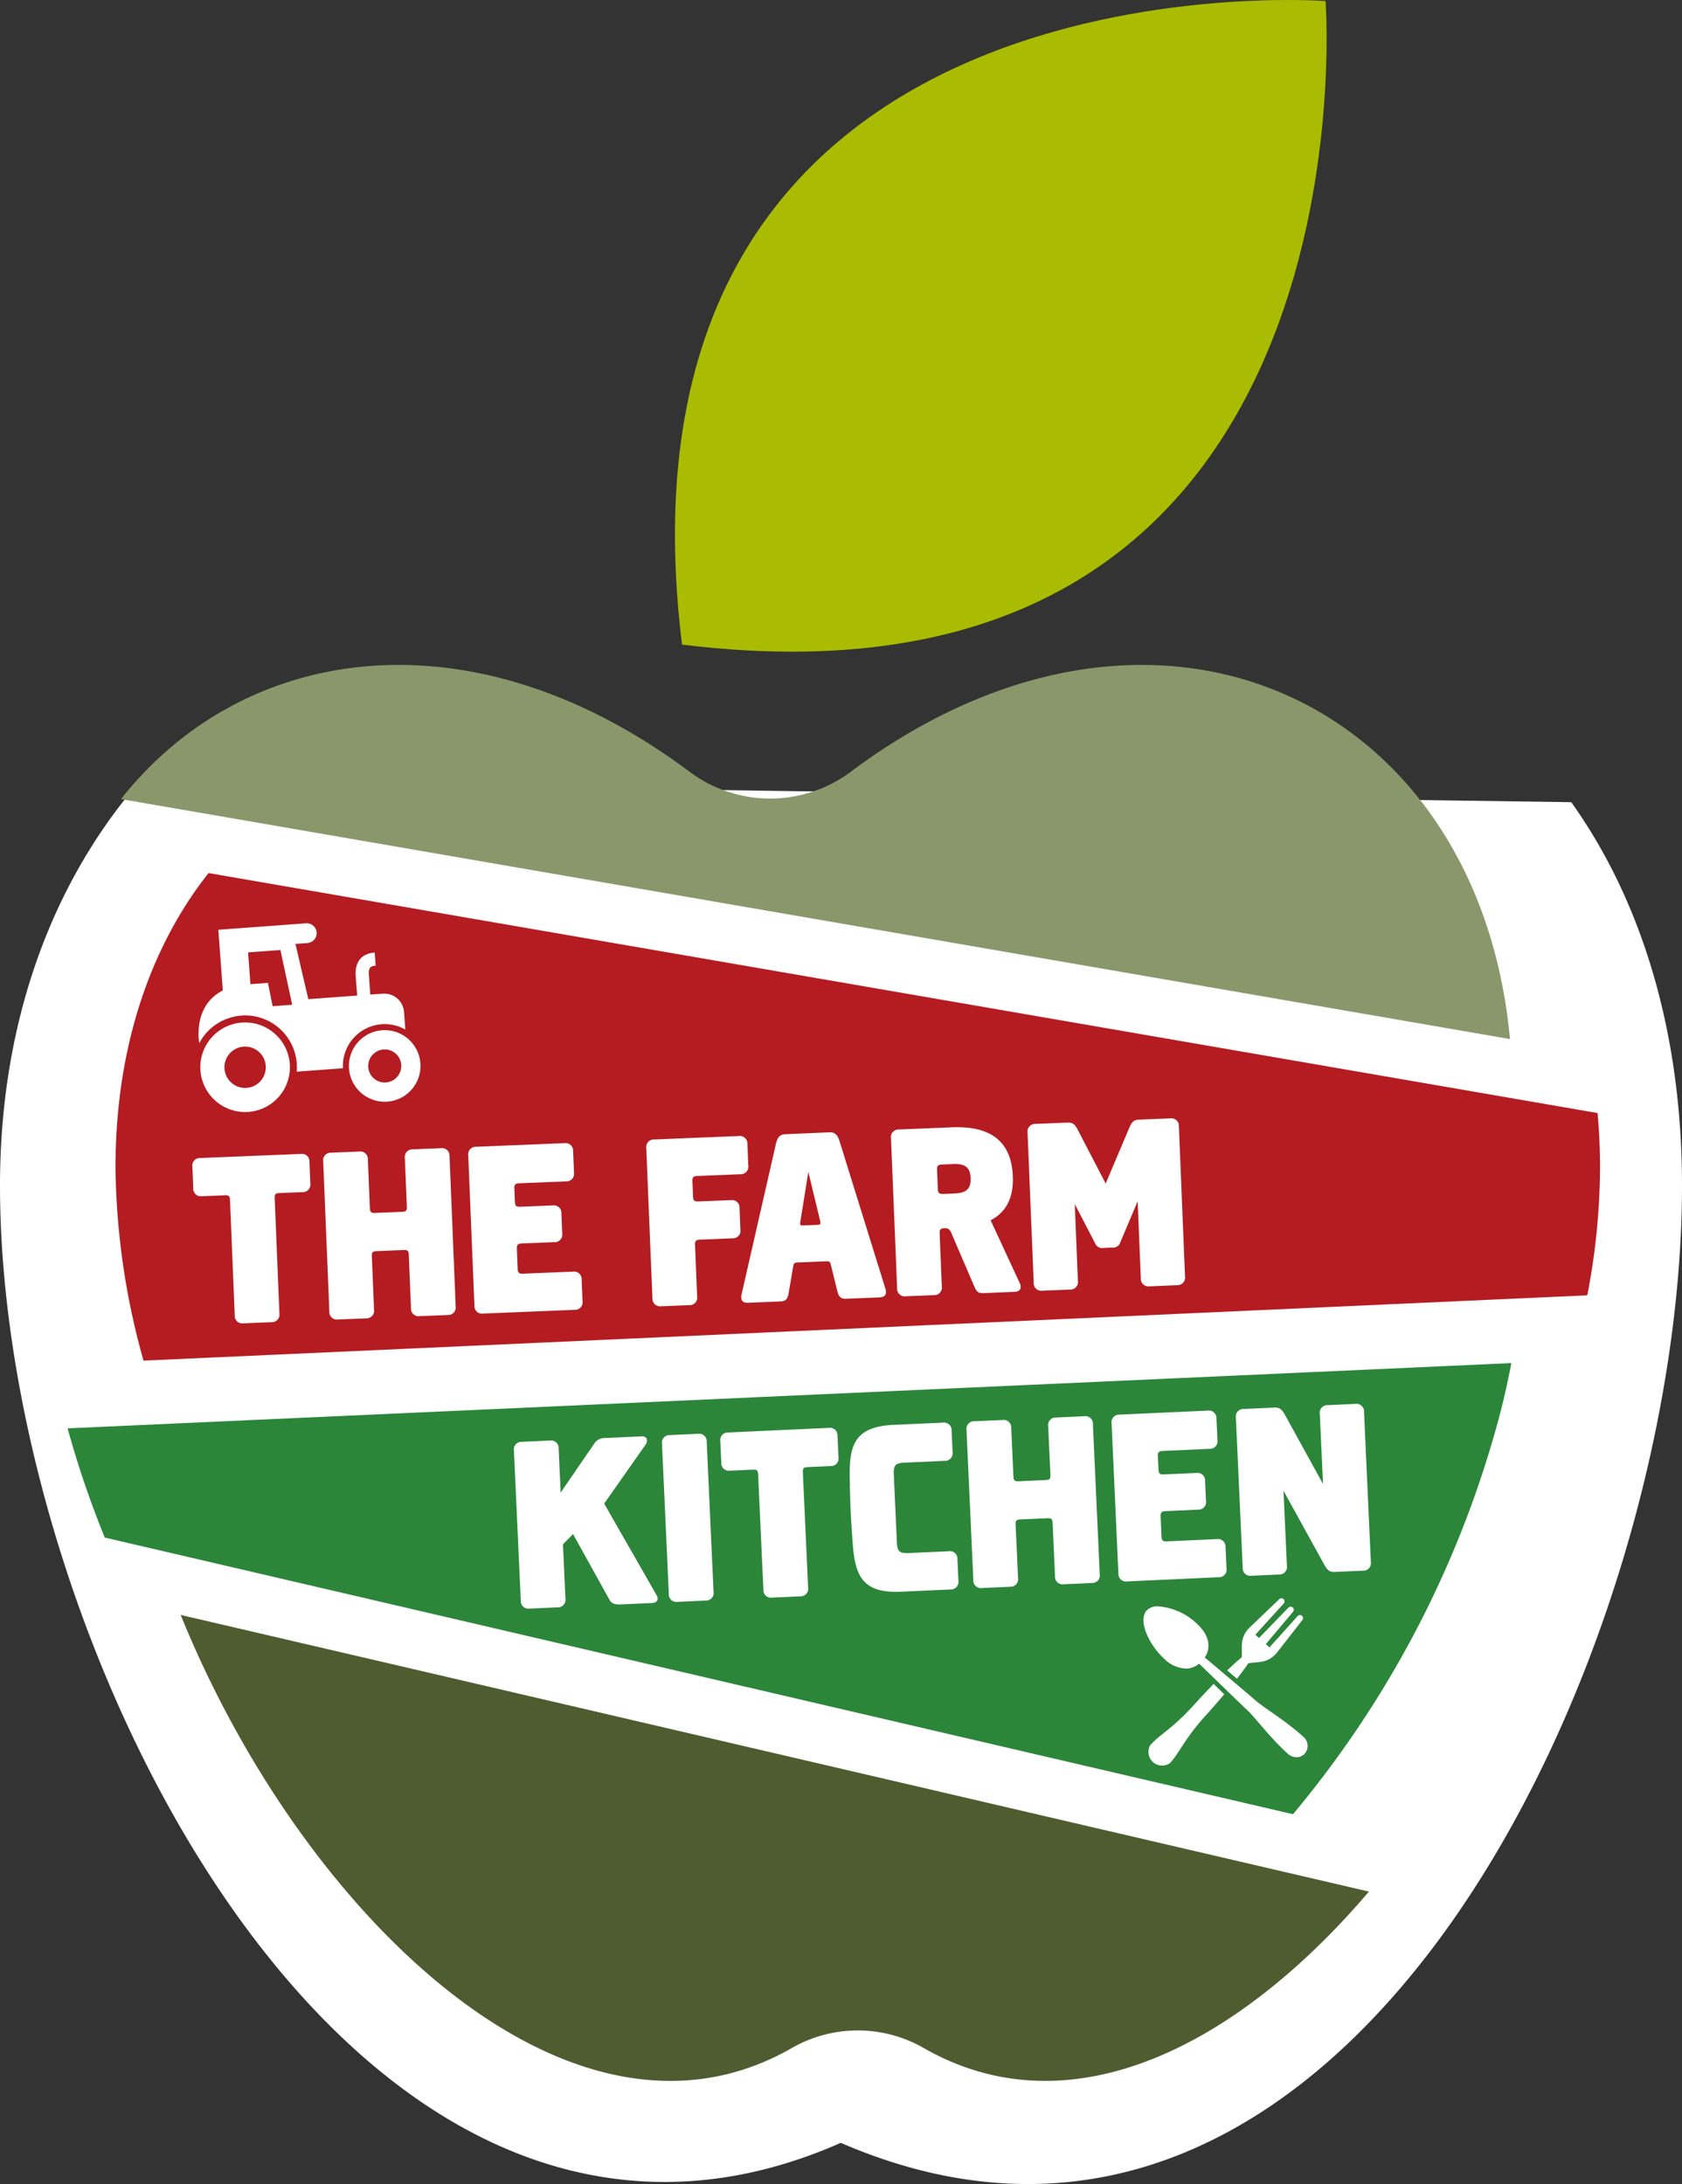 <?xml version="1.0" encoding="UTF-8"?> <svg xmlns="http://www.w3.org/2000/svg" xmlns:xlink="http://www.w3.org/1999/xlink" viewBox="0 0 192.136 249.473"><rect x="0" y="0" width="192.136" height="249.473" fill="#333333" stroke="none"/><defs><style>.cls-1{fill:none;}.cls-2{clip-path:url(#clip-path);}.cls-3{clip-path:url(#clip-path-2);}.cls-4{fill:#fff;}.cls-5{fill:#4f5c30;}.cls-5,.cls-6,.cls-7,.cls-8,.cls-9{fill-rule:evenodd;}.cls-6{fill:#2b863a;}.cls-7{fill:#b41c21;}.cls-8{fill:#8a976b;}.cls-9{fill:#a9bc02;}</style><clipPath id="clip-path" transform="translate(-4.492)"><polygon class="cls-1" points="209.079 254.771 0 254.771 0 89.015 92.481 90.33 209.079 91.987 209.079 254.771"></polygon></clipPath><clipPath id="clip-path-2" transform="translate(-4.492)"><rect class="cls-1" x="4.492" y="0.137" width="194.606" height="249.339"></rect></clipPath></defs><title>logo</title><g id="Layer_2" data-name="Layer 2"><g id="Layer_1-2" data-name="Layer 1"><g class="cls-2"><g class="cls-3"><path class="cls-4" d="M106,76.7a195.889,195.889,0,0,1,19.6-27.172c7.243-8.319,21.431-19,21.431-19,2.135-1.618,1.9-3.85-.523-4.993l-17.131-8a6.312,6.312,0,0,0-7.34,1.83s-12.662,18.2-27.58,56.892C48.321,55.387,4.492,84.608,4.492,135.425c0,53.066,40.837,133.693,96.044,109.343,58.175,25.159,96.092-56.277,96.092-109.343C196.628,84.158,157.215,54.1,106,76.7Z" transform="translate(-4.492)"></path></g><path class="cls-4" d="M95.665,59.522a5.953,5.953,0,0,0,5.248-5.248s1.715-20.762-12.753-35.23C73.644,4.552,52.93,6.285,52.93,6.285a5.918,5.918,0,0,0-5.23,5.231S45.943,32.3,60.435,46.763C74.9,61.231,95.665,59.522,95.665,59.522Z" transform="translate(-4.492)"></path></g><path class="cls-5" d="M160.865,216.068,25.13,184.468c13.834,34.1,44.43,63.868,69.682,49.545a15.151,15.151,0,0,1,15.33,0C126.847,243.481,145.88,233.666,160.865,216.068Z" transform="translate(-4.492)"></path><path class="cls-6" d="M152.191,207.23,16.459,175.63a111.065,111.065,0,0,1-4.245-12.476L177.136,155.7c-.358,1.883-.78,3.784-1.267,5.68A118.21,118.21,0,0,1,152.191,207.23Z" transform="translate(-4.492)"></path><path class="cls-7" d="M185.808,147.96,20.885,155.419a84.325,84.325,0,0,1-3.2-22.042c0-13.773,4-25.265,10.629-33.651l158.668,27.413q.28,3.033.282,6.238A77.851,77.851,0,0,1,185.808,147.96Z" transform="translate(-4.492)"></path><path class="cls-8" d="M176.978,118.688,18.31,91.275c14.115-17.863,40.165-21.611,64.873-3.182a15.377,15.377,0,0,0,18.575,0C136.269,62.36,173.385,79.869,176.978,118.688Z" transform="translate(-4.492)"></path><path class="cls-9" d="M155.911.12S72.558-6.248,82.4,73.631C162.277,83.47,155.911.12,155.911.12Z" transform="translate(-4.492)"></path><path class="cls-4" d="M64.966,183.744a.866.866,0,0,1-.985-.927L63.2,165.706a.865.865,0,0,1,.9-1.013l3.223-.146a.865.865,0,0,1,.985.926l.228,5.019,3.806-5.545a1.388,1.388,0,0,1,1.283-.687l4.192-.191c.628-.029.71.539.415.953l-4.724,6.731L79.5,182.224c.249.447.1.854-.531.882l-3.537.161c-.627.029-1.058-.037-1.34-.567l-4.141-7.471L68.8,176.4l.282,6.188a.866.866,0,0,1-.9,1.013Z" transform="translate(-4.492)"></path><path class="cls-4" d="M81.876,182.974a.865.865,0,0,1-.985-.927l-.778-17.111a.866.866,0,0,1,.9-1.013l3.223-.146a.866.866,0,0,1,.985.927L86,181.815a.867.867,0,0,1-.9,1.013Z" transform="translate(-4.492)"></path><path class="cls-4" d="M99.175,163.1a.857.857,0,0,1,.984.9l.112,2.452a.866.866,0,0,1-.9,1.013l-2.624.119c-.456.021-.565.14-.545.6l.6,13.147a.865.865,0,0,1-.9,1.012l-3.222.147a.867.867,0,0,1-.986-.928l-.6-13.146c-.02-.457-.139-.565-.6-.545l-2.624.12a.865.865,0,0,1-.984-.928l-.113-2.452a.859.859,0,0,1,.9-.984Z" transform="translate(-4.492)"></path><path class="cls-4" d="M106.944,176.232c.045,1,.341,1.213,1.339,1.168l4.563-.207a.866.866,0,0,1,1.013.9l.111,2.452a.873.873,0,0,1-.925,1.014l-5.647.257c-4.078.185-5.044-1.571-5.405-4.5-.083-.568-.281-3.645-.333-4.786s-.135-4.223-.1-4.8c.094-2.948.9-4.785,4.975-4.971l5.647-.256a.873.873,0,0,1,1.013.926l.111,2.451a.866.866,0,0,1-.926.987l-4.563.207c-1,.045-1.273.286-1.228,1.284Z" transform="translate(-4.492)"></path><path class="cls-4" d="M124.228,162.929a.865.865,0,0,1,.9-1.013l3.223-.146a.865.865,0,0,1,.985.927l.779,17.111a.867.867,0,0,1-.9,1.013l-3.222.146a.865.865,0,0,1-.985-.927l-.277-6.075c-.02-.456-.14-.565-.6-.544l-3.08.14c-.456.021-.565.141-.545.6l.277,6.074a.866.866,0,0,1-.9,1.013l-3.223.146a.865.865,0,0,1-.985-.926l-.778-17.111a.865.865,0,0,1,.9-1.013l3.223-.146a.865.865,0,0,1,.985.926l.251,5.533c.021.456.141.565.6.544l3.081-.14c.456-.021.565-.14.544-.6Z" transform="translate(-4.492)"></path><path class="cls-4" d="M144.486,176.724l.112,2.453a.857.857,0,0,1-.9.984l-10.466.477a.857.857,0,0,1-.984-.9L131.47,162.6a.865.865,0,0,1,.9-1.013l10.067-.458a.874.874,0,0,1,1.015.926l.111,2.452a.866.866,0,0,1-.927.986l-5.333.242c-.428.02-.564.168-.545.6l.071,1.539c.021.457.168.564.6.545l3.736-.17a.865.865,0,0,1,.985.927l.1,2.281a.857.857,0,0,1-.9.984l-3.735.17c-.428.019-.564.169-.544.6l.1,2.31c.02.456.167.564.595.544l5.733-.26A.865.865,0,0,1,144.486,176.724Z" transform="translate(-4.492)"></path><path class="cls-4" d="M156.988,179.557c-.6.027-.865-.161-1.271-.914l-4.609-8.364.389,8.556a.866.866,0,0,1-.9,1.013l-3.165.144a.866.866,0,0,1-.985-.928l-.778-17.111a.865.865,0,0,1,.9-1.012l3.479-.158c.6-.028.864.161,1.271.914l4.3,7.806-.363-7.985a.865.865,0,0,1,.9-1.013l3.165-.144a.866.866,0,0,1,.986.927l.778,17.111a.867.867,0,0,1-.9,1.013Z" transform="translate(-4.492)"></path><path class="cls-4" d="M38.864,131.809a.855.855,0,0,1,.979.9l.1,2.453a.867.867,0,0,1-.9,1.009l-2.624.107c-.457.018-.567.137-.548.593l.538,13.15a.867.867,0,0,1-.9,1.009l-3.223.131a.865.865,0,0,1-.981-.931l-.538-13.149c-.019-.457-.136-.566-.593-.548l-2.624.108a.866.866,0,0,1-.981-.932l-.1-2.453a.858.858,0,0,1,.9-.98Z" transform="translate(-4.492)"></path><path class="cls-4" d="M50.739,132.295a.866.866,0,0,1,.9-1.009l3.223-.132a.866.866,0,0,1,.981.932l.7,17.114a.865.865,0,0,1-.9,1.008l-3.224.132a.866.866,0,0,1-.98-.931l-.249-6.076c-.018-.456-.137-.565-.594-.547l-3.08.126c-.456.019-.566.138-.547.594l.249,6.076a.867.867,0,0,1-.9,1.008l-3.224.132a.867.867,0,0,1-.981-.932l-.7-17.114a.864.864,0,0,1,.9-1.008l3.223-.132a.865.865,0,0,1,.981.931L46.744,138c.019.456.138.565.594.547l3.08-.126c.457-.019.566-.137.548-.594Z" transform="translate(-4.492)"></path><path class="cls-4" d="M70.935,146.183l.1,2.453a.857.857,0,0,1-.9.98l-10.468.428a.857.857,0,0,1-.98-.9L57.982,132a.867.867,0,0,1,.9-1.009l10.07-.411a.873.873,0,0,1,1.009.93l.1,2.453a.865.865,0,0,1-.931.981l-5.334.218c-.428.017-.565.165-.547.593l.063,1.54c.018.457.166.565.593.548l3.737-.153a.866.866,0,0,1,.981.932l.093,2.281a.856.856,0,0,1-.9.98l-3.736.153c-.428.017-.565.166-.547.593l.094,2.311c.019.456.166.565.594.547l5.733-.234A.867.867,0,0,1,70.935,146.183Z" transform="translate(-4.492)"></path><path class="cls-4" d="M83.222,149.081,80,149.213a.878.878,0,0,1-.981-.931l-.7-17.115a.866.866,0,0,1,.9-1.008l9.641-.394a.874.874,0,0,1,1.01.93l.1,2.424a.874.874,0,0,1-.93,1.01l-4.907.2c-.427.017-.565.137-.547.593l.073,1.768c.017.429.166.565.593.548l3.737-.153a.858.858,0,0,1,.98.9l.1,2.482a.856.856,0,0,1-.9.979l-3.736.153c-.428.017-.565.166-.547.594l.241,5.9A.857.857,0,0,1,83.222,149.081Z" transform="translate(-4.492)"></path><path class="cls-4" d="M99.272,129.339c.6-.024.9.335,1.095.927l5.263,16.928c.2.592-.018.972-.616,1l-3.908.159c-.627.026-.841-.309-.981-.931l-.686-2.8c-.1-.453-.137-.566-.594-.547l-3.224.132c-.456.018-.479.134-.547.593l-.483,2.849c-.116.662-.275.983-.9,1.009l-3.793.155c-.6.024-.842-.338-.7-.944l3.949-17.3c.147-.606.417-.988,1.015-1.013Zm-1.283,10.567c.228-.01.25-.182.214-.352l-1.375-5.686-.934,5.809c-.021.172.013.314.241.305Z" transform="translate(-4.492)"></path><path class="cls-4" d="M111.828,140.884l.247,6.046a.866.866,0,0,1-.9,1.009l-3.223.131a.865.865,0,0,1-.981-.931l-.7-17.114a.867.867,0,0,1,.9-1.009l6.019-.246c4.078-.167,6.823,1.264,7,5.6.1,2.481-.8,4.119-2.539,5.018l3.353,7.235c.189.42.095.91-.619.939l-3.508.144c-.656.026-.836-.166-1.088-.756l-2.621-6.093c-.19-.45-.395-.584-.794-.568C111.947,140.307,111.81,140.455,111.828,140.884Zm-.206-5.05c.017.428.166.565.593.548l1.255-.052c1.113-.045,1.959-.308,1.9-1.763s-.925-1.648-2.038-1.6l-1.255.052c-.427.017-.564.166-.547.594Z" transform="translate(-4.492)"></path><path class="cls-4" d="M135.789,146.933a.866.866,0,0,1-.981-.932l-.359-8.785-1.981,4.681a.868.868,0,0,1-.946.61l-.941.038a.868.868,0,0,1-.993-.531l-2.325-4.476.357,8.757a.865.865,0,0,1-.9,1.008l-3.166.13a.867.867,0,0,1-.981-.932l-.7-17.114a.865.865,0,0,1,.9-1.008l3.566-.146c.6-.024.859.05,1.261.805l3.194,6.156,2.711-6.4c.339-.785.592-.881,1.191-.906l3.48-.142a.865.865,0,0,1,.981.932l.7,17.114a.866.866,0,0,1-.9,1.008Z" transform="translate(-4.492)"></path><path class="cls-4" d="M153.26,185.053l-2.981,3.821c-1.1,1.214-2.245.9-3.2,1.129,0,0-.38.589-1.286,1.748l-1.118-.943c1.086-1.042,1.647-1.489,1.647-1.489.133-.978-.3-2.089.8-3.3l3.5-3.35a.354.354,0,0,1,.524.474l-3.251,3.577.416.377,3.368-3.472a.354.354,0,0,1,.524.474l-3.116,3.7.416.377,3.233-3.594a.354.354,0,0,1,.524.474Zm-12.387,9.7c-2.468,2.729-3.825,3.3-4.987,4.586a1.561,1.561,0,0,0,2.262,2.045c1.162-1.285,1.595-2.692,4.063-5.421.828-.916,1.532-1.727,2.128-2.434l-1.217-1.18C142.469,193.024,141.719,193.82,140.873,194.755Zm6.929-.616c-.5-.448-5.366-4.54-5.686-4.808.712-1.087.595-2.51-.971-3.926a7.15,7.15,0,0,0-4.488-1.92,1.655,1.655,0,0,0-1.185.48c-1.013,1.121.248,3.912,2,5.5a3.657,3.657,0,0,0,2.581,1.133,2.443,2.443,0,0,0,1.422-.561c.3.291,4.859,4.727,5.353,5.175,1.051.95,2.626,3.169,4.758,5.1a1.486,1.486,0,0,0,1.074.408,1.266,1.266,0,0,0,.88-.411,1.362,1.362,0,0,0-.193-1.945C151.218,196.433,148.852,195.088,147.8,194.139Z" transform="translate(-4.492)"></path><path class="cls-4" d="M27.39,122.283a5.116,5.116,0,1,0,4.724-5.478A5.115,5.115,0,0,0,27.39,122.283Zm2.747-.2a2.362,2.362,0,1,1,2.528,2.182A2.361,2.361,0,0,1,30.137,122.08Z" transform="translate(-4.492)"></path><path class="cls-4" d="M44.36,122.06a4.088,4.088,0,1,0,3.774-4.378A4.088,4.088,0,0,0,44.36,122.06Zm2.2-.162a1.887,1.887,0,1,1,2.019,1.744A1.887,1.887,0,0,1,46.555,121.9Z" transform="translate(-4.492)"></path><path class="cls-4" d="M38.393,121.47a6.03,6.03,0,0,1-.012.942l5.287-.39a4.777,4.777,0,0,1,7.125-4.42l-.148-2.012a2.26,2.26,0,0,0-2.421-2.086l-1.432.1-.162-2.191c-.066-.9.175-1.065.776-1.109l-.111-1.5c-.879.065-2.331.5-2.167,2.722l.162,2.191-5.578.413-1.473-6.311,1.376-.1a1.13,1.13,0,0,0-.167-2.254l-10.015.74.512,6.93c-3.51,1.786-2.691,6.02-2.691,6.02a5.89,5.89,0,0,1,3.712-2.954c.062-.018.124-.038.186-.053a5.822,5.822,0,0,1,.9-.144A5.917,5.917,0,0,1,38.393,121.47Zm-.523-6.7-2.232.165L35.1,112.27l-2,.148-.268-3.631,3.692-.273Z" transform="translate(-4.492)"></path></g></g></svg> 